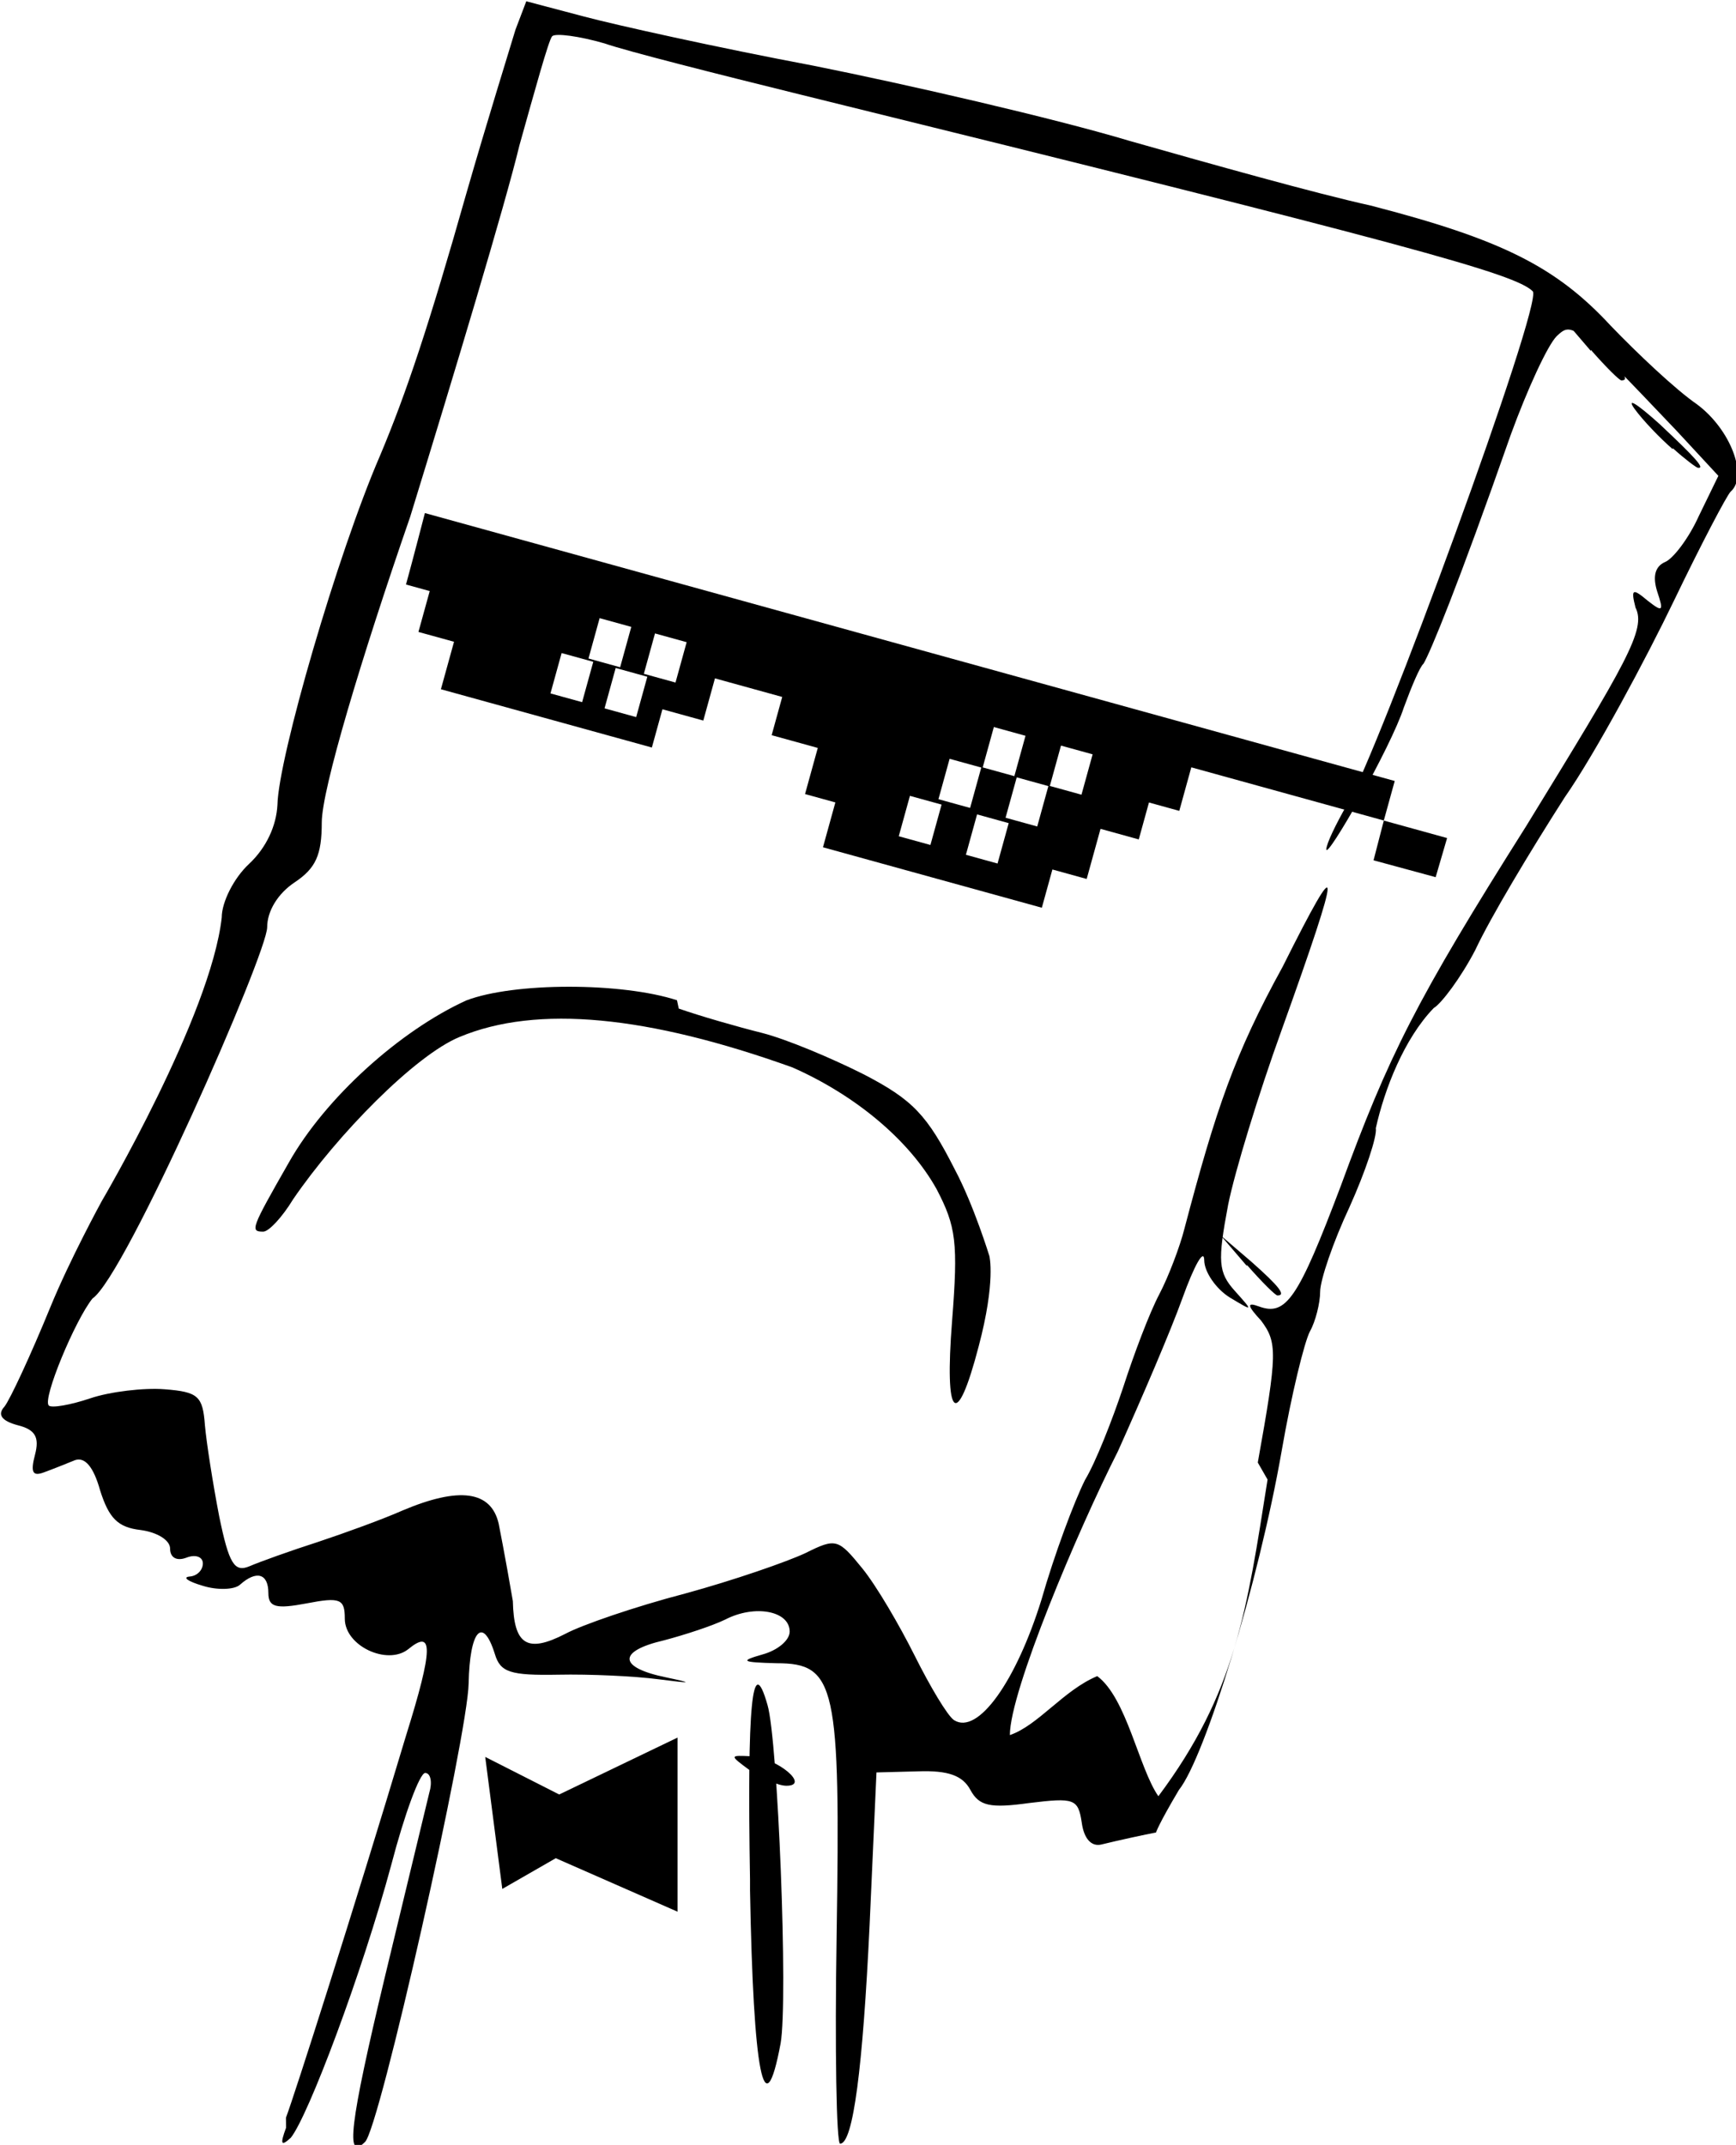 <?xml version="1.0" encoding="UTF-8" standalone="no"?>
<!-- Created with Inkscape (http://www.inkscape.org/) -->

<svg
   xmlns:osb="http://www.openswatchbook.org/uri/2009/osb"
   xmlns:dc="http://purl.org/dc/elements/1.1/"
   xmlns:cc="http://creativecommons.org/ns#"
   xmlns:rdf="http://www.w3.org/1999/02/22-rdf-syntax-ns#"
   xmlns:svg="http://www.w3.org/2000/svg"
   xmlns="http://www.w3.org/2000/svg"
   xmlns:sodipodi="http://sodipodi.sourceforge.net/DTD/sodipodi-0.dtd"
   xmlns:inkscape="http://www.inkscape.org/namespaces/inkscape"
   width="45.227mm"
   height="55.88mm"
   viewBox="0 0 160.252 198"
   id="svg2"
   version="1.1"
   inkscape:version="0.91 r13725"
   sodipodi:docname="404.svg">
  <defs
     id="defs4">
    <linearGradient
       id="linearGradient13956"
       osb:paint="solid">
      <stop
         style="stop-color:#000000;stop-opacity:1;"
         offset="0"
         id="stop13958" />
    </linearGradient>
    <pattern
       patternUnits="userSpaceOnUse"
       width="3.03"
       height="3.866"
       patternTransform="translate(180.565,438.442)"
       id="pattern15410">
      <path
         inkscape:connector-curvature="0"
         style="opacity:0.992;fill:#ffffff;fill-opacity:1;fill-rule:nonzero;stroke:none;stroke-width:3.8;stroke-linecap:round;stroke-linejoin:bevel;stroke-miterlimit:4;stroke-dasharray:none;stroke-dashoffset:0;stroke-opacity:1"
         inkscape:transform-center-x="10.972347"
         inkscape:transform-center-y="-7.5238953"
         d="m -2.857,-17.679 3.03,0 0,3.866 -3.03,0 z"
         id="use15406" />
    </pattern>
    <pattern
       patternUnits="userSpaceOnUse"
       width="3.03"
       height="3.866"
       patternTransform="translate(213.016,438.442)"
       id="pattern15419">
      <path
         id="use15417"
         d="m -2.857,-17.679 3.03,0 0,3.866 -3.03,0 z"
         style="fill:#fefefe;fill-opacity:1;stroke:none"
         inkscape:connector-curvature="0" />
    </pattern>
  </defs>
  <sodipodi:namedview
     id="base"
     pagecolor="#ffffff"
     bordercolor="#666666"
     borderopacity="1.0"
     inkscape:pageopacity="0.0"
     inkscape:pageshadow="2"
     inkscape:zoom="1.4"
     inkscape:cx="-47.471585"
     inkscape:cy="37.400987"
     inkscape:document-units="px"
     inkscape:current-layer="layer1"
     showgrid="false"
     inkscape:window-width="1366"
     inkscape:window-height="741"
     inkscape:window-x="0"
     inkscape:window-y="0"
     inkscape:window-maximized="1"
     fit-margin-top="0"
     fit-margin-left="0"
     fit-margin-right="0"
     fit-margin-bottom="0" />
  <g
     inkscape:label="Layer 1"
     inkscape:groupmode="layer"
     id="layer1"
     transform="translate(-308.066,-371.249)">
    <g
       id="g13936"
       transform="matrix(1.008,0,0,1.008,32.062,22.418)">
      <path
         id="path13938"
         d="m 300,540 c 0.73,-1.9 6.2,-19 11,-35 2.5,-8 2.5,-9.8 0.19,-7.9 -1.9,1.5 -5.8,-0.29 -5.8,-2.8 0,-1.8 -0.41,-2 -3.5,-1.4 -2.8,0.53 -3.5,0.35 -3.5,-0.95 0,-1.8 -1.1,-2.1 -2.6,-0.76 -0.52,0.47 -2.1,0.51 -3.4,0.1 -1.4,-0.41 -1.9,-0.79 -1.2,-0.85 0.69,-0.055 1.2,-0.6 1.2,-1.2 0,-0.61 -0.68,-0.85 -1.5,-0.53 -0.89,0.34 -1.5,0.009 -1.5,-0.83 0,-0.78 -1.2,-1.5 -2.7,-1.7 -2.1,-0.24 -2.9,-1.1 -3.7,-3.6 -0.61,-2.2 -1.4,-3.1 -2.3,-2.8 -0.74,0.3 -2,0.81 -2.8,1.1 -1.1,0.43 -1.3,0.023 -0.87,-1.6 0.42,-1.6 0.023,-2.3 -1.6,-2.7 -1.4,-0.38 -1.9,-0.94 -1.2,-1.7 0.5,-0.62 2.4,-4.7 4.2,-9.1 1.8,-4.4 4.7,-9.7 4.7,-9.7 0,0 10,-17 11,-26 0,-1.4 1.1,-3.6 2.5,-4.9 1.6,-1.5 2.5,-3.5 2.6,-5.4 0.08,-4.3 5.5,-23 9.4,-32 2.4,-5.7 4.5,-12 7.9,-24 1.9,-6.6 3.9,-13 4.5,-15 l 0.99,-2.6 5.3,1.4 c 2.9,0.77 12,2.8 21,4.5 8.5,1.7 22,4.8 29,6.9 7.4,2.1 17,4.8 22,5.9 12,3.1 17,5.6 22,11 2.5,2.6 6,5.9 7.9,7.2 3.1,2.3 4.7,6.6 3.1,8 -0.32,0.28 -2.7,4.8 -5.2,10 -2.5,5.2 -7.2,14 -10,18 -3.2,5 -6.8,11 -8.2,14 -1.3,2.5 -3.1,4.9 -3.8,5.3 -2.7,2.8 -4.5,7.4 -5.3,11 0.13,0.74 -0.96,4 -2.4,7.2 -1.5,3.2 -2.7,6.7 -2.7,7.8 0,1 -0.42,2.7 -0.93,3.6 -0.51,0.96 -1.7,5.8 -2.6,11 -2.1,12 -7,28 -9.4,31 -1.9,3.2 -2.1,3.9 -2.1,3.9 -0.97,0.18 -3.5,0.73 -5,1.1 -0.92,0.22 -1.6,-0.53 -1.8,-2 -0.33,-2.2 -0.69,-2.3 -4.8,-1.8 -3.6,0.5 -4.6,0.28 -5.4,-1.2 -0.7,-1.3 -2,-1.8 -4.8,-1.7 l -3.8,0.1 -0.63,14 c -0.62,13 -1.5,20 -2.7,20 -0.34,6.4e-4 -0.49,-8.7 -0.32,-19 0.36,-23 -0.066,-25 -5.5,-25 -3.2,-0.085 -3.4,-0.2 -1.3,-0.8 1.4,-0.38 2.5,-1.3 2.5,-2.1 0,-1.9 -3.2,-2.5 -5.9,-1.1 -1.2,0.58 -3.7,1.4 -5.6,1.9 -4.3,1 -4.2,2.5 0.21,3.4 2.5,0.53 2.4,0.57 -0.71,0.17 -2.2,-0.29 -6.3,-0.48 -9.2,-0.42 -4.4,0.081 -5.3,-0.22 -5.8,-1.9 -1.1,-3.5 -2.3,-2.2 -2.4,2.7 -0.066,4.7 -8.2,41 -9.5,42 -1.8,1.8 -1.4,-1.6 1.8,-15 l 4.1,-17 c 0.29,-0.96 0.12,-1.8 -0.38,-1.8 -0.5,0 -1.9,3.8 -3.1,8.4 -2.7,10 -7.6,23 -9.2,25 -0.9,0.83 -1,0.61 -0.44,-0.91 z m 89,-60 c 1.8,-10 1.8,-11 0.3,-13 -1.3,-1.4 -1.3,-1.7 -0.21,-1.3 2.5,0.93 3.6,-0.69 7.5,-11 4.4,-12 6.9,-17 17,-33 9.2,-15 11,-18 10,-20 -0.43,-1.7 -0.28,-1.8 1.1,-0.64 1.4,1.1 1.5,1 0.89,-0.82 -0.44,-1.4 -0.19,-2.3 0.7,-2.7 0.75,-0.29 2.2,-2.2 3.1,-4.2 l 1.8,-3.7 -3.8,-4.1 c -9.5,-10 -9.6,-10 -11,-8.7 -0.85,0.85 -2.7,4.9 -4.2,9 -4.9,14 -7.4,20 -8,21 -0.34,0.28 -1.1,2.1 -1.8,4 -1.2,3.7 -7.1,14 -7.1,13 -0.009,-0.49 0.87,-2.3 1.9,-4.1 2.8,-4.6 18,-46 17,-47 -1.6,-1.6 -11,-4.2 -67,-18 -7.7,-1.9 -16,-4 -18,-4.7 -2.3,-0.67 -4.5,-0.96 -4.8,-0.66 -0.31,0.31 -1.6,5 -3,10 -1.3,5.4 -6,21 -10,34 -4.5,13 -8.1,25 -8.1,28 0,3 -0.55,4.2 -2.5,5.5 -1.5,1 -2.5,2.6 -2.5,4.1 0,2.4 -13,32 -16,34 -1.6,2 -4.6,9.2 -4,9.8 0.25,0.25 2,-0.051 3.8,-0.66 1.8,-0.609 4.9,-0.98 6.8,-0.83 3.1,0.24 3.5,0.63 3.7,3.3 0.14,1.6 0.74,5.4 1.3,8.3 0.9,4.4 1.4,5.2 2.8,4.6 0.91,-0.39 3.7,-1.4 6.2,-2.2 2.5,-0.83 6,-2.1 7.8,-2.9 5.2,-2.2 8.1,-1.8 8.8,1.2 0,0 0.58,2.9 1.3,7.1 0.089,4 1.3,4.8 4.8,3 1.5,-0.81 6.4,-2.5 11,-3.7 4.4,-1.2 9.3,-2.9 11,-3.7 2.8,-1.4 3,-1.3 5.2,1.4 1.3,1.6 3.4,5.2 4.8,8 1.4,2.8 3,5.5 3.6,5.9 2.2,1.4 5.7,-3.6 8,-11 1.2,-4.2 3,-9 4,-11 0.97,-1.6 2.5,-5.5 3.5,-8.5 0.97,-3 2.4,-6.8 3.3,-8.5 0.84,-1.6 1.9,-4.4 2.3,-6 2.9,-11 4.6,-16 9,-24 5.5,-11 5.5,-9.8 -0.095,5.8 -2.1,5.8 -4.3,13 -4.9,16 -0.98,5.2 -0.91,6.2 0.62,7.9 1.7,1.9 1.7,1.9 -0.51,0.57 -1.2,-0.76 -2.3,-2.3 -2.3,-3.4 -0.02,-1.1 -0.91,0.47 -2,3.5 -1.09,3.03 -3.7,9.1 -5.9,14 -3.7,7.3 -9.9,22 -9.9,26 2.6,-0.89 4.9,-4.1 8,-5.4 2.7,2 3.8,8.4 5.6,11 7.1,-9.5 8.1,-17 10,-29 z m -1,-18 -2.4,-2.8 2.8,2.4 c 2.6,2.3 3.2,3.1 2.4,3.1 -0.18,0 -1.4,-1.2 -2.8,-2.8 z m 39,-74.8 c -1.1,-0.95 -2.7,-2.6 -3.5,-3.7 -0.78,-1.1 0.25,-0.45 2.3,1.4 3.3,3.1 4.2,4.1 3.5,4 -0.14,-0.012 -1.2,-0.8 -2.3,-1.8 z m -7.5,-9 -2.4,-2.8 2.8,2.4 c 2.6,2.3 3.2,3.1 2.4,3.1 -0.18,0 -1.4,-1.2 -2.8,-2.8 z m -77,140 c -0.27,-16 0.18,-21 1.6,-16 0.95,3.2 1.9,27 1.2,31 -1.5,8 -2.5,2.7 -2.8,-14 z m 0,-10 c -1.9,-1.4 -1.9,-1.4 0.13,-1.3 2.4,0.17 5.4,2.7 3.2,2.7 -0.74,0 -2.2,-0.65 -3.3,-1.4 z"
         inkscape:connector-curvature="0"
         sodipodi:nodetypes="cccscscccscscccccccsccccccccccccccsscccccscccccccccccccccsccccccccccsccccccccccccccccccccccsccsccssscsscccsccccccccsccccccccccccscccccccccscccccccccccscccccccccscc" />
    </g>
    <g
       transform="matrix(-1.024,0,0,-0.936,710.691,891.449)"
       id="use15574">
      <path
         sodipodi:nodetypes="cccccccccccscccc"
         inkscape:connector-curvature="0"
         d="m 332,456.3 c -1.9,-0.73 -5.3,-1.8 -7.5,-2.4 -2.2,-0.61 -6.3,-2.5 -9.2,-4.1 -4.4,-2.5 -5.7,-4 -8.2,-9.4 -1.7,-3.5 -3.1,-8.5 -3.1,-8.5 0,0 -0.59,-2.5 0.96,-8.9 2,-8.4 3.1,-7.2 2.4,2.5 -0.55,7.7 -0.37,9.3 1.4,13 2.5,4.9 7.4,9.3 13,12 13,5.1 23,6.2 30,3 4,-1.8 11,-9.6 15,-16 1,-1.8 2.2,-3.2 2.7,-3.2 1.2,0 1.1,0.29 -2.3,6.8 -3.3,6.4 -10,13 -16,16 -4.3,1.8 -14,1.8 -19,0.022 z"
         id="path15578" />
    </g>
    <path
       style="fill:#000000;fill-opacity:1;fill-rule:evenodd;stroke:none;stroke-width:1px;stroke-linecap:butt;stroke-linejoin:miter;stroke-opacity:1"
       d="m 352.857,533.434 1.576,12.185 4.937,-2.836 11.239,4.937 0,-16.071 -10.924,5.252 z"
       id="path13948"
       inkscape:connector-curvature="0" />
    <path
       style="fill:#000000;fill-opacity:1;fill-rule:evenodd;stroke:none;stroke-width:1px;stroke-linecap:butt;stroke-linejoin:miter;stroke-opacity:1"
       d="m 347.287,418.615 c 0,0 -1.139,4.404 -1.744,6.592 l 2.191,0.605 -1.042,3.773 3.285,0.907 -1.211,4.383 19.474,5.379 0.975,-3.53 3.773,1.042 1.076,-3.895 6.209,1.715 -0.975,3.53 4.258,1.176 -1.176,4.258 2.799,0.773 -1.144,4.14 20.204,5.581 0.975,-3.53 3.165,0.874 1.278,-4.626 3.53,0.975 0.941,-3.408 2.799,0.773 1.11,-4.018 17.77,4.909 1.008,-3.65 -89.53,-24.732 z m 88.521,28.382 -0.949,3.669 5.734,1.556 1.056,-3.611 -5.842,-1.614 z m -72.39,-18.686 2.922,0.807 -1.029,3.726 -2.922,-0.807 1.029,-3.726 z m 5.111,1.412 2.922,0.807 -1.029,3.726 -2.922,-0.807 1.029,-3.726 z m 31.28,8.641 2.922,0.807 -1.029,3.726 -2.922,-0.807 1.029,-3.726 z m 6.198,1.712 2.92,0.807 -1.029,3.726 -2.92,-0.807 1.029,-3.726 z m -10.282,1.22 2.922,0.807 -1.03,3.728 -2.922,-0.807 1.03,-3.728 z m 6.196,1.712 2.922,0.807 -1.03,3.728 -2.922,-0.807 1.03,-3.728 z m -42.012,-11.474 2.922,0.807 -1.029,3.726 -2.922,-0.807 1.029,-3.726 z m 4.991,1.379 2.92,0.807 -1.029,3.726 -2.92,-0.807 1.029,-3.726 z m 27.162,11.803 2.922,0.807 -1.03,3.728 -2.922,-0.807 1.03,-3.728 z m 6.198,1.712 2.92,0.807 -1.03,3.728 -2.92,-0.807 1.03,-3.728 z"
       id="path13952"
       inkscape:connector-curvature="0" />
  </g>
</svg>
